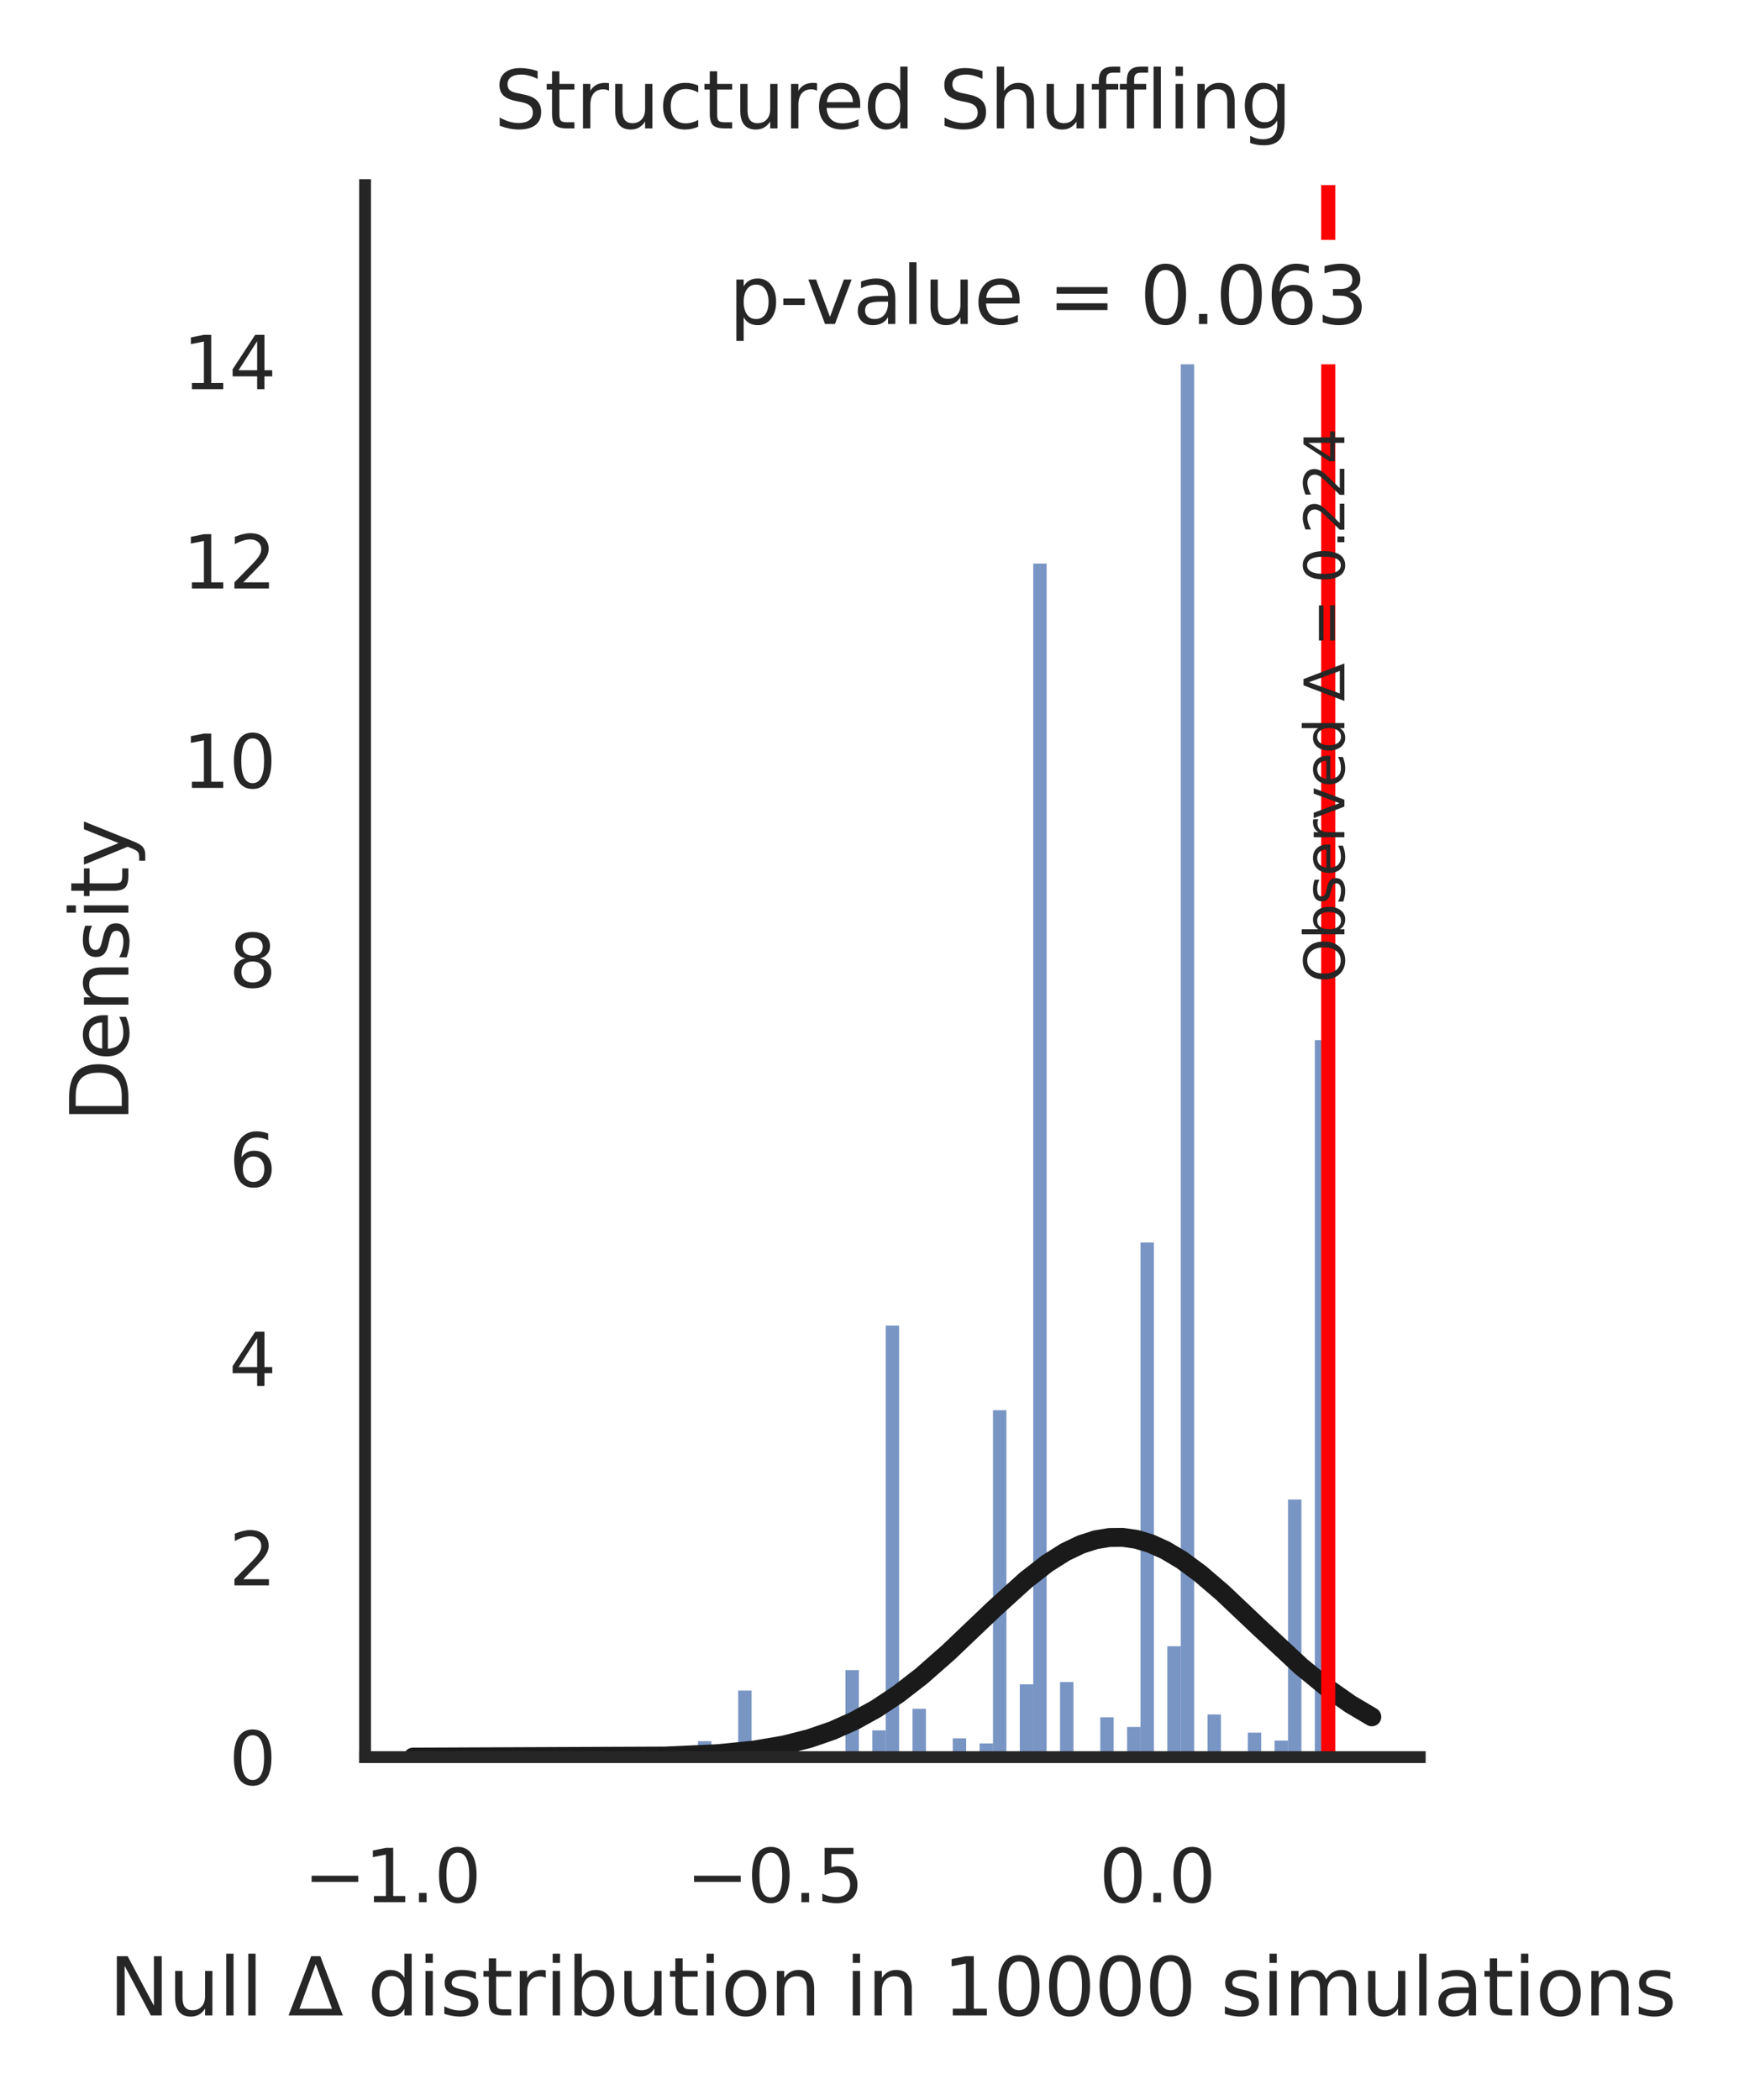 <?xml version="1.0" encoding="utf-8" standalone="no"?>
<!DOCTYPE svg PUBLIC "-//W3C//DTD SVG 1.1//EN"
  "http://www.w3.org/Graphics/SVG/1.1/DTD/svg11.dtd">
<svg xmlns:xlink="http://www.w3.org/1999/xlink" width="184.536pt" height="222.184pt" viewBox="0 0 184.536 222.184" xmlns="http://www.w3.org/2000/svg" version="1.1">
 <defs>
  <style type="text/css">*{stroke-linejoin: round; stroke-linecap: butt}</style>
 </defs>
 <g id="figure_1">
  <g id="patch_1">
   <path d="M 0 222.184 
L 184.536 222.184 
L 184.536 0 
L 0 0 
z
" style="fill: #ffffff"/>
  </g>
  <g id="axes_1">
   <g id="patch_2">
    <path d="M 38.628 185.903 
L 150.228 185.903 
L 150.228 19.583 
L 38.628 19.583 
z
" style="fill: #ffffff"/>
   </g>
   <g id="matplotlib.axis_1">
    <g id="xtick_1">
     <g id="text_1">
      <!-- −1.0 -->
      <g style="fill: #262626" transform="translate(32.136 201.253)scale(0.077 -0.077)">
       <defs>
        <path id="DejaVuSans-2212" d="M 678 2272 
L 4684 2272 
L 4684 1741 
L 678 1741 
L 678 2272 
z
" transform="scale(0.016)"/>
        <path id="DejaVuSans-31" d="M 794 531 
L 1825 531 
L 1825 4091 
L 703 3866 
L 703 4441 
L 1819 4666 
L 2450 4666 
L 2450 531 
L 3481 531 
L 3481 0 
L 794 0 
L 794 531 
z
" transform="scale(0.016)"/>
        <path id="DejaVuSans-2e" d="M 684 794 
L 1344 794 
L 1344 0 
L 684 0 
L 684 794 
z
" transform="scale(0.016)"/>
        <path id="DejaVuSans-30" d="M 2034 4250 
Q 1547 4250 1301 3770 
Q 1056 3291 1056 2328 
Q 1056 1369 1301 889 
Q 1547 409 2034 409 
Q 2525 409 2770 889 
Q 3016 1369 3016 2328 
Q 3016 3291 2770 3770 
Q 2525 4250 2034 4250 
z
M 2034 4750 
Q 2819 4750 3233 4129 
Q 3647 3509 3647 2328 
Q 3647 1150 3233 529 
Q 2819 -91 2034 -91 
Q 1250 -91 836 529 
Q 422 1150 422 2328 
Q 422 3509 836 4129 
Q 1250 4750 2034 4750 
z
" transform="scale(0.016)"/>
       </defs>
       <use xlink:href="#DejaVuSans-2212"/>
       <use xlink:href="#DejaVuSans-31" x="83.789"/>
       <use xlink:href="#DejaVuSans-2e" x="147.412"/>
       <use xlink:href="#DejaVuSans-30" x="179.199"/>
      </g>
     </g>
    </g>
    <g id="xtick_2">
     <g id="text_2">
      <!-- −0.5 -->
      <g style="fill: #262626" transform="translate(72.605 201.253)scale(0.077 -0.077)">
       <defs>
        <path id="DejaVuSans-35" d="M 691 4666 
L 3169 4666 
L 3169 4134 
L 1269 4134 
L 1269 2991 
Q 1406 3038 1543 3061 
Q 1681 3084 1819 3084 
Q 2600 3084 3056 2656 
Q 3513 2228 3513 1497 
Q 3513 744 3044 326 
Q 2575 -91 1722 -91 
Q 1428 -91 1123 -41 
Q 819 9 494 109 
L 494 744 
Q 775 591 1075 516 
Q 1375 441 1709 441 
Q 2250 441 2565 725 
Q 2881 1009 2881 1497 
Q 2881 1984 2565 2268 
Q 2250 2553 1709 2553 
Q 1456 2553 1204 2497 
Q 953 2441 691 2322 
L 691 4666 
z
" transform="scale(0.016)"/>
       </defs>
       <use xlink:href="#DejaVuSans-2212"/>
       <use xlink:href="#DejaVuSans-30" x="83.789"/>
       <use xlink:href="#DejaVuSans-2e" x="147.412"/>
       <use xlink:href="#DejaVuSans-35" x="179.199"/>
      </g>
     </g>
    </g>
    <g id="xtick_3">
     <g id="text_3">
      <!-- 0.0 -->
      <g style="fill: #262626" transform="translate(116.3 201.253)scale(0.077 -0.077)">
       <use xlink:href="#DejaVuSans-30"/>
       <use xlink:href="#DejaVuSans-2e" x="63.623"/>
       <use xlink:href="#DejaVuSans-30" x="95.41"/>
      </g>
     </g>
    </g>
    <g id="text_4">
     <!-- Null $\Delta$ distribution in 10000 simulations -->
     <g style="fill: #262626" transform="translate(11.52 213.238)scale(0.084 -0.084)">
      <defs>
       <path id="DejaVuSans-4e" d="M 628 4666 
L 1478 4666 
L 3547 763 
L 3547 4666 
L 4159 4666 
L 4159 0 
L 3309 0 
L 1241 3903 
L 1241 0 
L 628 0 
L 628 4666 
z
" transform="scale(0.016)"/>
       <path id="DejaVuSans-75" d="M 544 1381 
L 544 3500 
L 1119 3500 
L 1119 1403 
Q 1119 906 1312 657 
Q 1506 409 1894 409 
Q 2359 409 2629 706 
Q 2900 1003 2900 1516 
L 2900 3500 
L 3475 3500 
L 3475 0 
L 2900 0 
L 2900 538 
Q 2691 219 2414 64 
Q 2138 -91 1772 -91 
Q 1169 -91 856 284 
Q 544 659 544 1381 
z
M 1991 3584 
L 1991 3584 
z
" transform="scale(0.016)"/>
       <path id="DejaVuSans-6c" d="M 603 4863 
L 1178 4863 
L 1178 0 
L 603 0 
L 603 4863 
z
" transform="scale(0.016)"/>
       <path id="DejaVuSans-20" transform="scale(0.016)"/>
       <path id="DejaVuSans-394" d="M 2188 4044 
L 906 525 
L 3472 525 
L 2188 4044 
z
M 50 0 
L 1831 4666 
L 2547 4666 
L 4325 0 
L 50 0 
z
" transform="scale(0.016)"/>
       <path id="DejaVuSans-64" d="M 2906 2969 
L 2906 4863 
L 3481 4863 
L 3481 0 
L 2906 0 
L 2906 525 
Q 2725 213 2448 61 
Q 2172 -91 1784 -91 
Q 1150 -91 751 415 
Q 353 922 353 1747 
Q 353 2572 751 3078 
Q 1150 3584 1784 3584 
Q 2172 3584 2448 3432 
Q 2725 3281 2906 2969 
z
M 947 1747 
Q 947 1113 1208 752 
Q 1469 391 1925 391 
Q 2381 391 2643 752 
Q 2906 1113 2906 1747 
Q 2906 2381 2643 2742 
Q 2381 3103 1925 3103 
Q 1469 3103 1208 2742 
Q 947 2381 947 1747 
z
" transform="scale(0.016)"/>
       <path id="DejaVuSans-69" d="M 603 3500 
L 1178 3500 
L 1178 0 
L 603 0 
L 603 3500 
z
M 603 4863 
L 1178 4863 
L 1178 4134 
L 603 4134 
L 603 4863 
z
" transform="scale(0.016)"/>
       <path id="DejaVuSans-73" d="M 2834 3397 
L 2834 2853 
Q 2591 2978 2328 3040 
Q 2066 3103 1784 3103 
Q 1356 3103 1142 2972 
Q 928 2841 928 2578 
Q 928 2378 1081 2264 
Q 1234 2150 1697 2047 
L 1894 2003 
Q 2506 1872 2764 1633 
Q 3022 1394 3022 966 
Q 3022 478 2636 193 
Q 2250 -91 1575 -91 
Q 1294 -91 989 -36 
Q 684 19 347 128 
L 347 722 
Q 666 556 975 473 
Q 1284 391 1588 391 
Q 1994 391 2212 530 
Q 2431 669 2431 922 
Q 2431 1156 2273 1281 
Q 2116 1406 1581 1522 
L 1381 1569 
Q 847 1681 609 1914 
Q 372 2147 372 2553 
Q 372 3047 722 3315 
Q 1072 3584 1716 3584 
Q 2034 3584 2315 3537 
Q 2597 3491 2834 3397 
z
" transform="scale(0.016)"/>
       <path id="DejaVuSans-74" d="M 1172 4494 
L 1172 3500 
L 2356 3500 
L 2356 3053 
L 1172 3053 
L 1172 1153 
Q 1172 725 1289 603 
Q 1406 481 1766 481 
L 2356 481 
L 2356 0 
L 1766 0 
Q 1100 0 847 248 
Q 594 497 594 1153 
L 594 3053 
L 172 3053 
L 172 3500 
L 594 3500 
L 594 4494 
L 1172 4494 
z
" transform="scale(0.016)"/>
       <path id="DejaVuSans-72" d="M 2631 2963 
Q 2534 3019 2420 3045 
Q 2306 3072 2169 3072 
Q 1681 3072 1420 2755 
Q 1159 2438 1159 1844 
L 1159 0 
L 581 0 
L 581 3500 
L 1159 3500 
L 1159 2956 
Q 1341 3275 1631 3429 
Q 1922 3584 2338 3584 
Q 2397 3584 2469 3576 
Q 2541 3569 2628 3553 
L 2631 2963 
z
" transform="scale(0.016)"/>
       <path id="DejaVuSans-62" d="M 3116 1747 
Q 3116 2381 2855 2742 
Q 2594 3103 2138 3103 
Q 1681 3103 1420 2742 
Q 1159 2381 1159 1747 
Q 1159 1113 1420 752 
Q 1681 391 2138 391 
Q 2594 391 2855 752 
Q 3116 1113 3116 1747 
z
M 1159 2969 
Q 1341 3281 1617 3432 
Q 1894 3584 2278 3584 
Q 2916 3584 3314 3078 
Q 3713 2572 3713 1747 
Q 3713 922 3314 415 
Q 2916 -91 2278 -91 
Q 1894 -91 1617 61 
Q 1341 213 1159 525 
L 1159 0 
L 581 0 
L 581 4863 
L 1159 4863 
L 1159 2969 
z
" transform="scale(0.016)"/>
       <path id="DejaVuSans-6f" d="M 1959 3097 
Q 1497 3097 1228 2736 
Q 959 2375 959 1747 
Q 959 1119 1226 758 
Q 1494 397 1959 397 
Q 2419 397 2687 759 
Q 2956 1122 2956 1747 
Q 2956 2369 2687 2733 
Q 2419 3097 1959 3097 
z
M 1959 3584 
Q 2709 3584 3137 3096 
Q 3566 2609 3566 1747 
Q 3566 888 3137 398 
Q 2709 -91 1959 -91 
Q 1206 -91 779 398 
Q 353 888 353 1747 
Q 353 2609 779 3096 
Q 1206 3584 1959 3584 
z
" transform="scale(0.016)"/>
       <path id="DejaVuSans-6e" d="M 3513 2113 
L 3513 0 
L 2938 0 
L 2938 2094 
Q 2938 2591 2744 2837 
Q 2550 3084 2163 3084 
Q 1697 3084 1428 2787 
Q 1159 2491 1159 1978 
L 1159 0 
L 581 0 
L 581 3500 
L 1159 3500 
L 1159 2956 
Q 1366 3272 1645 3428 
Q 1925 3584 2291 3584 
Q 2894 3584 3203 3211 
Q 3513 2838 3513 2113 
z
" transform="scale(0.016)"/>
       <path id="DejaVuSans-6d" d="M 3328 2828 
Q 3544 3216 3844 3400 
Q 4144 3584 4550 3584 
Q 5097 3584 5394 3201 
Q 5691 2819 5691 2113 
L 5691 0 
L 5113 0 
L 5113 2094 
Q 5113 2597 4934 2840 
Q 4756 3084 4391 3084 
Q 3944 3084 3684 2787 
Q 3425 2491 3425 1978 
L 3425 0 
L 2847 0 
L 2847 2094 
Q 2847 2600 2669 2842 
Q 2491 3084 2119 3084 
Q 1678 3084 1418 2786 
Q 1159 2488 1159 1978 
L 1159 0 
L 581 0 
L 581 3500 
L 1159 3500 
L 1159 2956 
Q 1356 3278 1631 3431 
Q 1906 3584 2284 3584 
Q 2666 3584 2933 3390 
Q 3200 3197 3328 2828 
z
" transform="scale(0.016)"/>
       <path id="DejaVuSans-61" d="M 2194 1759 
Q 1497 1759 1228 1600 
Q 959 1441 959 1056 
Q 959 750 1161 570 
Q 1363 391 1709 391 
Q 2188 391 2477 730 
Q 2766 1069 2766 1631 
L 2766 1759 
L 2194 1759 
z
M 3341 1997 
L 3341 0 
L 2766 0 
L 2766 531 
Q 2569 213 2275 61 
Q 1981 -91 1556 -91 
Q 1019 -91 701 211 
Q 384 513 384 1019 
Q 384 1609 779 1909 
Q 1175 2209 1959 2209 
L 2766 2209 
L 2766 2266 
Q 2766 2663 2505 2880 
Q 2244 3097 1772 3097 
Q 1472 3097 1187 3025 
Q 903 2953 641 2809 
L 641 3341 
Q 956 3463 1253 3523 
Q 1550 3584 1831 3584 
Q 2591 3584 2966 3190 
Q 3341 2797 3341 1997 
z
" transform="scale(0.016)"/>
      </defs>
      <use xlink:href="#DejaVuSans-4e" transform="translate(0 0.016)"/>
      <use xlink:href="#DejaVuSans-75" transform="translate(74.805 0.016)"/>
      <use xlink:href="#DejaVuSans-6c" transform="translate(138.184 0.016)"/>
      <use xlink:href="#DejaVuSans-6c" transform="translate(165.967 0.016)"/>
      <use xlink:href="#DejaVuSans-20" transform="translate(193.75 0.016)"/>
      <use xlink:href="#DejaVuSans-394" transform="translate(225.537 0.016)"/>
      <use xlink:href="#DejaVuSans-20" transform="translate(293.945 0.016)"/>
      <use xlink:href="#DejaVuSans-64" transform="translate(325.732 0.016)"/>
      <use xlink:href="#DejaVuSans-69" transform="translate(389.209 0.016)"/>
      <use xlink:href="#DejaVuSans-73" transform="translate(416.992 0.016)"/>
      <use xlink:href="#DejaVuSans-74" transform="translate(469.092 0.016)"/>
      <use xlink:href="#DejaVuSans-72" transform="translate(508.301 0.016)"/>
      <use xlink:href="#DejaVuSans-69" transform="translate(549.414 0.016)"/>
      <use xlink:href="#DejaVuSans-62" transform="translate(577.197 0.016)"/>
      <use xlink:href="#DejaVuSans-75" transform="translate(640.674 0.016)"/>
      <use xlink:href="#DejaVuSans-74" transform="translate(704.053 0.016)"/>
      <use xlink:href="#DejaVuSans-69" transform="translate(743.262 0.016)"/>
      <use xlink:href="#DejaVuSans-6f" transform="translate(771.045 0.016)"/>
      <use xlink:href="#DejaVuSans-6e" transform="translate(832.227 0.016)"/>
      <use xlink:href="#DejaVuSans-20" transform="translate(895.605 0.016)"/>
      <use xlink:href="#DejaVuSans-69" transform="translate(927.393 0.016)"/>
      <use xlink:href="#DejaVuSans-6e" transform="translate(955.176 0.016)"/>
      <use xlink:href="#DejaVuSans-20" transform="translate(1018.555 0.016)"/>
      <use xlink:href="#DejaVuSans-31" transform="translate(1050.342 0.016)"/>
      <use xlink:href="#DejaVuSans-30" transform="translate(1113.965 0.016)"/>
      <use xlink:href="#DejaVuSans-30" transform="translate(1177.588 0.016)"/>
      <use xlink:href="#DejaVuSans-30" transform="translate(1241.211 0.016)"/>
      <use xlink:href="#DejaVuSans-30" transform="translate(1304.834 0.016)"/>
      <use xlink:href="#DejaVuSans-20" transform="translate(1368.457 0.016)"/>
      <use xlink:href="#DejaVuSans-73" transform="translate(1400.244 0.016)"/>
      <use xlink:href="#DejaVuSans-69" transform="translate(1452.344 0.016)"/>
      <use xlink:href="#DejaVuSans-6d" transform="translate(1480.127 0.016)"/>
      <use xlink:href="#DejaVuSans-75" transform="translate(1577.539 0.016)"/>
      <use xlink:href="#DejaVuSans-6c" transform="translate(1640.918 0.016)"/>
      <use xlink:href="#DejaVuSans-61" transform="translate(1668.701 0.016)"/>
      <use xlink:href="#DejaVuSans-74" transform="translate(1729.98 0.016)"/>
      <use xlink:href="#DejaVuSans-69" transform="translate(1769.189 0.016)"/>
      <use xlink:href="#DejaVuSans-6f" transform="translate(1796.973 0.016)"/>
      <use xlink:href="#DejaVuSans-6e" transform="translate(1858.154 0.016)"/>
      <use xlink:href="#DejaVuSans-73" transform="translate(1921.533 0.016)"/>
     </g>
    </g>
   </g>
   <g id="matplotlib.axis_2">
    <g id="ytick_1">
     <g id="text_5">
      <!-- 0 -->
      <g style="fill: #262626" transform="translate(24.229 188.828)scale(0.077 -0.077)">
       <use xlink:href="#DejaVuSans-30"/>
      </g>
     </g>
    </g>
    <g id="ytick_2">
     <g id="text_6">
      <!-- 2 -->
      <g style="fill: #262626" transform="translate(24.229 167.735)scale(0.077 -0.077)">
       <defs>
        <path id="DejaVuSans-32" d="M 1228 531 
L 3431 531 
L 3431 0 
L 469 0 
L 469 531 
Q 828 903 1448 1529 
Q 2069 2156 2228 2338 
Q 2531 2678 2651 2914 
Q 2772 3150 2772 3378 
Q 2772 3750 2511 3984 
Q 2250 4219 1831 4219 
Q 1534 4219 1204 4116 
Q 875 4013 500 3803 
L 500 4441 
Q 881 4594 1212 4672 
Q 1544 4750 1819 4750 
Q 2544 4750 2975 4387 
Q 3406 4025 3406 3419 
Q 3406 3131 3298 2873 
Q 3191 2616 2906 2266 
Q 2828 2175 2409 1742 
Q 1991 1309 1228 531 
z
" transform="scale(0.016)"/>
       </defs>
       <use xlink:href="#DejaVuSans-32"/>
      </g>
     </g>
    </g>
    <g id="ytick_3">
     <g id="text_7">
      <!-- 4 -->
      <g style="fill: #262626" transform="translate(24.229 146.641)scale(0.077 -0.077)">
       <defs>
        <path id="DejaVuSans-34" d="M 2419 4116 
L 825 1625 
L 2419 1625 
L 2419 4116 
z
M 2253 4666 
L 3047 4666 
L 3047 1625 
L 3713 1625 
L 3713 1100 
L 3047 1100 
L 3047 0 
L 2419 0 
L 2419 1100 
L 313 1100 
L 313 1709 
L 2253 4666 
z
" transform="scale(0.016)"/>
       </defs>
       <use xlink:href="#DejaVuSans-34"/>
      </g>
     </g>
    </g>
    <g id="ytick_4">
     <g id="text_8">
      <!-- 6 -->
      <g style="fill: #262626" transform="translate(24.229 125.548)scale(0.077 -0.077)">
       <defs>
        <path id="DejaVuSans-36" d="M 2113 2584 
Q 1688 2584 1439 2293 
Q 1191 2003 1191 1497 
Q 1191 994 1439 701 
Q 1688 409 2113 409 
Q 2538 409 2786 701 
Q 3034 994 3034 1497 
Q 3034 2003 2786 2293 
Q 2538 2584 2113 2584 
z
M 3366 4563 
L 3366 3988 
Q 3128 4100 2886 4159 
Q 2644 4219 2406 4219 
Q 1781 4219 1451 3797 
Q 1122 3375 1075 2522 
Q 1259 2794 1537 2939 
Q 1816 3084 2150 3084 
Q 2853 3084 3261 2657 
Q 3669 2231 3669 1497 
Q 3669 778 3244 343 
Q 2819 -91 2113 -91 
Q 1303 -91 875 529 
Q 447 1150 447 2328 
Q 447 3434 972 4092 
Q 1497 4750 2381 4750 
Q 2619 4750 2861 4703 
Q 3103 4656 3366 4563 
z
" transform="scale(0.016)"/>
       </defs>
       <use xlink:href="#DejaVuSans-36"/>
      </g>
     </g>
    </g>
    <g id="ytick_5">
     <g id="text_9">
      <!-- 8 -->
      <g style="fill: #262626" transform="translate(24.229 104.454)scale(0.077 -0.077)">
       <defs>
        <path id="DejaVuSans-38" d="M 2034 2216 
Q 1584 2216 1326 1975 
Q 1069 1734 1069 1313 
Q 1069 891 1326 650 
Q 1584 409 2034 409 
Q 2484 409 2743 651 
Q 3003 894 3003 1313 
Q 3003 1734 2745 1975 
Q 2488 2216 2034 2216 
z
M 1403 2484 
Q 997 2584 770 2862 
Q 544 3141 544 3541 
Q 544 4100 942 4425 
Q 1341 4750 2034 4750 
Q 2731 4750 3128 4425 
Q 3525 4100 3525 3541 
Q 3525 3141 3298 2862 
Q 3072 2584 2669 2484 
Q 3125 2378 3379 2068 
Q 3634 1759 3634 1313 
Q 3634 634 3220 271 
Q 2806 -91 2034 -91 
Q 1263 -91 848 271 
Q 434 634 434 1313 
Q 434 1759 690 2068 
Q 947 2378 1403 2484 
z
M 1172 3481 
Q 1172 3119 1398 2916 
Q 1625 2713 2034 2713 
Q 2441 2713 2670 2916 
Q 2900 3119 2900 3481 
Q 2900 3844 2670 4047 
Q 2441 4250 2034 4250 
Q 1625 4250 1398 4047 
Q 1172 3844 1172 3481 
z
" transform="scale(0.016)"/>
       </defs>
       <use xlink:href="#DejaVuSans-38"/>
      </g>
     </g>
    </g>
    <g id="ytick_6">
     <g id="text_10">
      <!-- 10 -->
      <g style="fill: #262626" transform="translate(19.33 83.361)scale(0.077 -0.077)">
       <use xlink:href="#DejaVuSans-31"/>
       <use xlink:href="#DejaVuSans-30" x="63.623"/>
      </g>
     </g>
    </g>
    <g id="ytick_7">
     <g id="text_11">
      <!-- 12 -->
      <g style="fill: #262626" transform="translate(19.33 62.267)scale(0.077 -0.077)">
       <use xlink:href="#DejaVuSans-31"/>
       <use xlink:href="#DejaVuSans-32" x="63.623"/>
      </g>
     </g>
    </g>
    <g id="ytick_8">
     <g id="text_12">
      <!-- 14 -->
      <g style="fill: #262626" transform="translate(19.33 41.174)scale(0.077 -0.077)">
       <use xlink:href="#DejaVuSans-31"/>
       <use xlink:href="#DejaVuSans-34" x="63.623"/>
      </g>
     </g>
    </g>
    <g id="text_13">
     <!-- Density -->
     <g style="fill: #262626" transform="translate(13.583 118.71)rotate(-90)scale(0.084 -0.084)">
      <defs>
       <path id="DejaVuSans-44" d="M 1259 4147 
L 1259 519 
L 2022 519 
Q 2988 519 3436 956 
Q 3884 1394 3884 2338 
Q 3884 3275 3436 3711 
Q 2988 4147 2022 4147 
L 1259 4147 
z
M 628 4666 
L 1925 4666 
Q 3281 4666 3915 4102 
Q 4550 3538 4550 2338 
Q 4550 1131 3912 565 
Q 3275 0 1925 0 
L 628 0 
L 628 4666 
z
" transform="scale(0.016)"/>
       <path id="DejaVuSans-65" d="M 3597 1894 
L 3597 1613 
L 953 1613 
Q 991 1019 1311 708 
Q 1631 397 2203 397 
Q 2534 397 2845 478 
Q 3156 559 3463 722 
L 3463 178 
Q 3153 47 2828 -22 
Q 2503 -91 2169 -91 
Q 1331 -91 842 396 
Q 353 884 353 1716 
Q 353 2575 817 3079 
Q 1281 3584 2069 3584 
Q 2775 3584 3186 3129 
Q 3597 2675 3597 1894 
z
M 3022 2063 
Q 3016 2534 2758 2815 
Q 2500 3097 2075 3097 
Q 1594 3097 1305 2825 
Q 1016 2553 972 2059 
L 3022 2063 
z
" transform="scale(0.016)"/>
       <path id="DejaVuSans-79" d="M 2059 -325 
Q 1816 -950 1584 -1140 
Q 1353 -1331 966 -1331 
L 506 -1331 
L 506 -850 
L 844 -850 
Q 1081 -850 1212 -737 
Q 1344 -625 1503 -206 
L 1606 56 
L 191 3500 
L 800 3500 
L 1894 763 
L 2988 3500 
L 3597 3500 
L 2059 -325 
z
" transform="scale(0.016)"/>
      </defs>
      <use xlink:href="#DejaVuSans-44"/>
      <use xlink:href="#DejaVuSans-65" x="77.002"/>
      <use xlink:href="#DejaVuSans-6e" x="138.525"/>
      <use xlink:href="#DejaVuSans-73" x="201.904"/>
      <use xlink:href="#DejaVuSans-69" x="254.004"/>
      <use xlink:href="#DejaVuSans-74" x="281.787"/>
      <use xlink:href="#DejaVuSans-79" x="320.996"/>
     </g>
    </g>
   </g>
   <g id="patch_3">
    <path d="M 48.312 185.903 
L 49.731 185.903 
L 49.731 185.843 
L 48.312 185.843 
z
" clip-path="url(#p2a078cf7d3)" style="fill: #4c72b0; fill-opacity: 0.75"/>
   </g>
   <g id="patch_4">
    <path d="M 49.731 185.903 
L 51.15 185.903 
L 51.15 185.903 
L 49.731 185.903 
z
" clip-path="url(#p2a078cf7d3)" style="fill: #4c72b0; fill-opacity: 0.75"/>
   </g>
   <g id="patch_5">
    <path d="M 51.15 185.903 
L 52.569 185.903 
L 52.569 185.843 
L 51.15 185.843 
z
" clip-path="url(#p2a078cf7d3)" style="fill: #4c72b0; fill-opacity: 0.75"/>
   </g>
   <g id="patch_6">
    <path d="M 52.569 185.903 
L 53.988 185.903 
L 53.988 185.903 
L 52.569 185.903 
z
" clip-path="url(#p2a078cf7d3)" style="fill: #4c72b0; fill-opacity: 0.75"/>
   </g>
   <g id="patch_7">
    <path d="M 53.988 185.903 
L 55.407 185.903 
L 55.407 185.903 
L 53.988 185.903 
z
" clip-path="url(#p2a078cf7d3)" style="fill: #4c72b0; fill-opacity: 0.75"/>
   </g>
   <g id="patch_8">
    <path d="M 55.407 185.903 
L 56.826 185.903 
L 56.826 185.903 
L 55.407 185.903 
z
" clip-path="url(#p2a078cf7d3)" style="fill: #4c72b0; fill-opacity: 0.75"/>
   </g>
   <g id="patch_9">
    <path d="M 56.826 185.903 
L 58.245 185.903 
L 58.245 185.903 
L 56.826 185.903 
z
" clip-path="url(#p2a078cf7d3)" style="fill: #4c72b0; fill-opacity: 0.75"/>
   </g>
   <g id="patch_10">
    <path d="M 58.245 185.903 
L 59.664 185.903 
L 59.664 185.903 
L 58.245 185.903 
z
" clip-path="url(#p2a078cf7d3)" style="fill: #4c72b0; fill-opacity: 0.75"/>
   </g>
   <g id="patch_11">
    <path d="M 59.664 185.903 
L 61.083 185.903 
L 61.083 185.903 
L 59.664 185.903 
z
" clip-path="url(#p2a078cf7d3)" style="fill: #4c72b0; fill-opacity: 0.75"/>
   </g>
   <g id="patch_12">
    <path d="M 61.083 185.903 
L 62.502 185.903 
L 62.502 185.903 
L 61.083 185.903 
z
" clip-path="url(#p2a078cf7d3)" style="fill: #4c72b0; fill-opacity: 0.75"/>
   </g>
   <g id="patch_13">
    <path d="M 62.502 185.903 
L 63.921 185.903 
L 63.921 185.542 
L 62.502 185.542 
z
" clip-path="url(#p2a078cf7d3)" style="fill: #4c72b0; fill-opacity: 0.75"/>
   </g>
   <g id="patch_14">
    <path d="M 63.921 185.903 
L 65.34 185.903 
L 65.34 185.903 
L 63.921 185.903 
z
" clip-path="url(#p2a078cf7d3)" style="fill: #4c72b0; fill-opacity: 0.75"/>
   </g>
   <g id="patch_15">
    <path d="M 65.34 185.903 
L 66.758 185.903 
L 66.758 185.903 
L 65.34 185.903 
z
" clip-path="url(#p2a078cf7d3)" style="fill: #4c72b0; fill-opacity: 0.75"/>
   </g>
   <g id="patch_16">
    <path d="M 66.758 185.903 
L 68.177 185.903 
L 68.177 185.722 
L 66.758 185.722 
z
" clip-path="url(#p2a078cf7d3)" style="fill: #4c72b0; fill-opacity: 0.75"/>
   </g>
   <g id="patch_17">
    <path d="M 68.177 185.903 
L 69.596 185.903 
L 69.596 185.903 
L 68.177 185.903 
z
" clip-path="url(#p2a078cf7d3)" style="fill: #4c72b0; fill-opacity: 0.75"/>
   </g>
   <g id="patch_18">
    <path d="M 69.596 185.903 
L 71.015 185.903 
L 71.015 185.903 
L 69.596 185.903 
z
" clip-path="url(#p2a078cf7d3)" style="fill: #4c72b0; fill-opacity: 0.75"/>
   </g>
   <g id="patch_19">
    <path d="M 71.015 185.903 
L 72.434 185.903 
L 72.434 185.903 
L 71.015 185.903 
z
" clip-path="url(#p2a078cf7d3)" style="fill: #4c72b0; fill-opacity: 0.75"/>
   </g>
   <g id="patch_20">
    <path d="M 72.434 185.903 
L 73.853 185.903 
L 73.853 185.903 
L 72.434 185.903 
z
" clip-path="url(#p2a078cf7d3)" style="fill: #4c72b0; fill-opacity: 0.75"/>
   </g>
   <g id="patch_21">
    <path d="M 73.853 185.903 
L 75.272 185.903 
L 75.272 184.218 
L 73.853 184.218 
z
" clip-path="url(#p2a078cf7d3)" style="fill: #4c72b0; fill-opacity: 0.75"/>
   </g>
   <g id="patch_22">
    <path d="M 75.272 185.903 
L 76.691 185.903 
L 76.691 185.903 
L 75.272 185.903 
z
" clip-path="url(#p2a078cf7d3)" style="fill: #4c72b0; fill-opacity: 0.75"/>
   </g>
   <g id="patch_23">
    <path d="M 76.691 185.903 
L 78.11 185.903 
L 78.11 185.782 
L 76.691 185.782 
z
" clip-path="url(#p2a078cf7d3)" style="fill: #4c72b0; fill-opacity: 0.75"/>
   </g>
   <g id="patch_24">
    <path d="M 78.11 185.903 
L 79.529 185.903 
L 79.529 178.864 
L 78.11 178.864 
z
" clip-path="url(#p2a078cf7d3)" style="fill: #4c72b0; fill-opacity: 0.75"/>
   </g>
   <g id="patch_25">
    <path d="M 79.529 185.903 
L 80.948 185.903 
L 80.948 185.903 
L 79.529 185.903 
z
" clip-path="url(#p2a078cf7d3)" style="fill: #4c72b0; fill-opacity: 0.75"/>
   </g>
   <g id="patch_26">
    <path d="M 80.948 185.903 
L 82.367 185.903 
L 82.367 184.278 
L 80.948 184.278 
z
" clip-path="url(#p2a078cf7d3)" style="fill: #4c72b0; fill-opacity: 0.75"/>
   </g>
   <g id="patch_27">
    <path d="M 82.367 185.903 
L 83.786 185.903 
L 83.786 185.903 
L 82.367 185.903 
z
" clip-path="url(#p2a078cf7d3)" style="fill: #4c72b0; fill-opacity: 0.75"/>
   </g>
   <g id="patch_28">
    <path d="M 83.786 185.903 
L 85.205 185.903 
L 85.205 185.903 
L 83.786 185.903 
z
" clip-path="url(#p2a078cf7d3)" style="fill: #4c72b0; fill-opacity: 0.75"/>
   </g>
   <g id="patch_29">
    <path d="M 85.205 185.903 
L 86.624 185.903 
L 86.624 185.843 
L 85.205 185.843 
z
" clip-path="url(#p2a078cf7d3)" style="fill: #4c72b0; fill-opacity: 0.75"/>
   </g>
   <g id="patch_30">
    <path d="M 86.624 185.903 
L 88.043 185.903 
L 88.043 185.722 
L 86.624 185.722 
z
" clip-path="url(#p2a078cf7d3)" style="fill: #4c72b0; fill-opacity: 0.75"/>
   </g>
   <g id="patch_31">
    <path d="M 88.043 185.903 
L 89.462 185.903 
L 89.462 185.782 
L 88.043 185.782 
z
" clip-path="url(#p2a078cf7d3)" style="fill: #4c72b0; fill-opacity: 0.75"/>
   </g>
   <g id="patch_32">
    <path d="M 89.462 185.903 
L 90.881 185.903 
L 90.881 176.698 
L 89.462 176.698 
z
" clip-path="url(#p2a078cf7d3)" style="fill: #4c72b0; fill-opacity: 0.75"/>
   </g>
   <g id="patch_33">
    <path d="M 90.881 185.903 
L 92.299 185.903 
L 92.299 185.903 
L 90.881 185.903 
z
" clip-path="url(#p2a078cf7d3)" style="fill: #4c72b0; fill-opacity: 0.75"/>
   </g>
   <g id="patch_34">
    <path d="M 92.299 185.903 
L 93.718 185.903 
L 93.718 183.075 
L 92.299 183.075 
z
" clip-path="url(#p2a078cf7d3)" style="fill: #4c72b0; fill-opacity: 0.75"/>
   </g>
   <g id="patch_35">
    <path d="M 93.718 185.903 
L 95.137 185.903 
L 95.137 140.242 
L 93.718 140.242 
z
" clip-path="url(#p2a078cf7d3)" style="fill: #4c72b0; fill-opacity: 0.75"/>
   </g>
   <g id="patch_36">
    <path d="M 95.137 185.903 
L 96.556 185.903 
L 96.556 185.602 
L 95.137 185.602 
z
" clip-path="url(#p2a078cf7d3)" style="fill: #4c72b0; fill-opacity: 0.75"/>
   </g>
   <g id="patch_37">
    <path d="M 96.556 185.903 
L 97.975 185.903 
L 97.975 180.789 
L 96.556 180.789 
z
" clip-path="url(#p2a078cf7d3)" style="fill: #4c72b0; fill-opacity: 0.75"/>
   </g>
   <g id="patch_38">
    <path d="M 97.975 185.903 
L 99.394 185.903 
L 99.394 185.843 
L 97.975 185.843 
z
" clip-path="url(#p2a078cf7d3)" style="fill: #4c72b0; fill-opacity: 0.75"/>
   </g>
   <g id="patch_39">
    <path d="M 99.394 185.903 
L 100.813 185.903 
L 100.813 185.903 
L 99.394 185.903 
z
" clip-path="url(#p2a078cf7d3)" style="fill: #4c72b0; fill-opacity: 0.75"/>
   </g>
   <g id="patch_40">
    <path d="M 100.813 185.903 
L 102.232 185.903 
L 102.232 183.917 
L 100.813 183.917 
z
" clip-path="url(#p2a078cf7d3)" style="fill: #4c72b0; fill-opacity: 0.75"/>
   </g>
   <g id="patch_41">
    <path d="M 102.232 185.903 
L 103.651 185.903 
L 103.651 185.903 
L 102.232 185.903 
z
" clip-path="url(#p2a078cf7d3)" style="fill: #4c72b0; fill-opacity: 0.75"/>
   </g>
   <g id="patch_42">
    <path d="M 103.651 185.903 
L 105.07 185.903 
L 105.07 184.459 
L 103.651 184.459 
z
" clip-path="url(#p2a078cf7d3)" style="fill: #4c72b0; fill-opacity: 0.75"/>
   </g>
   <g id="patch_43">
    <path d="M 105.07 185.903 
L 106.489 185.903 
L 106.489 149.205 
L 105.07 149.205 
z
" clip-path="url(#p2a078cf7d3)" style="fill: #4c72b0; fill-opacity: 0.75"/>
   </g>
   <g id="patch_44">
    <path d="M 106.489 185.903 
L 107.908 185.903 
L 107.908 185.843 
L 106.489 185.843 
z
" clip-path="url(#p2a078cf7d3)" style="fill: #4c72b0; fill-opacity: 0.75"/>
   </g>
   <g id="patch_45">
    <path d="M 107.908 185.903 
L 109.327 185.903 
L 109.327 178.202 
L 107.908 178.202 
z
" clip-path="url(#p2a078cf7d3)" style="fill: #4c72b0; fill-opacity: 0.75"/>
   </g>
   <g id="patch_46">
    <path d="M 109.327 185.903 
L 110.746 185.903 
L 110.746 59.628 
L 109.327 59.628 
z
" clip-path="url(#p2a078cf7d3)" style="fill: #4c72b0; fill-opacity: 0.75"/>
   </g>
   <g id="patch_47">
    <path d="M 110.746 185.903 
L 112.165 185.903 
L 112.165 185.482 
L 110.746 185.482 
z
" clip-path="url(#p2a078cf7d3)" style="fill: #4c72b0; fill-opacity: 0.75"/>
   </g>
   <g id="patch_48">
    <path d="M 112.165 185.903 
L 113.584 185.903 
L 113.584 177.962 
L 112.165 177.962 
z
" clip-path="url(#p2a078cf7d3)" style="fill: #4c72b0; fill-opacity: 0.75"/>
   </g>
   <g id="patch_49">
    <path d="M 113.584 185.903 
L 115.003 185.903 
L 115.003 185.843 
L 113.584 185.843 
z
" clip-path="url(#p2a078cf7d3)" style="fill: #4c72b0; fill-opacity: 0.75"/>
   </g>
   <g id="patch_50">
    <path d="M 115.003 185.903 
L 116.422 185.903 
L 116.422 185.782 
L 115.003 185.782 
z
" clip-path="url(#p2a078cf7d3)" style="fill: #4c72b0; fill-opacity: 0.75"/>
   </g>
   <g id="patch_51">
    <path d="M 116.422 185.903 
L 117.84 185.903 
L 117.84 181.692 
L 116.422 181.692 
z
" clip-path="url(#p2a078cf7d3)" style="fill: #4c72b0; fill-opacity: 0.75"/>
   </g>
   <g id="patch_52">
    <path d="M 117.84 185.903 
L 119.259 185.903 
L 119.259 185.903 
L 117.84 185.903 
z
" clip-path="url(#p2a078cf7d3)" style="fill: #4c72b0; fill-opacity: 0.75"/>
   </g>
   <g id="patch_53">
    <path d="M 119.259 185.903 
L 120.678 185.903 
L 120.678 182.714 
L 119.259 182.714 
z
" clip-path="url(#p2a078cf7d3)" style="fill: #4c72b0; fill-opacity: 0.75"/>
   </g>
   <g id="patch_54">
    <path d="M 120.678 185.903 
L 122.097 185.903 
L 122.097 131.458 
L 120.678 131.458 
z
" clip-path="url(#p2a078cf7d3)" style="fill: #4c72b0; fill-opacity: 0.75"/>
   </g>
   <g id="patch_55">
    <path d="M 122.097 185.903 
L 123.516 185.903 
L 123.516 185.782 
L 122.097 185.782 
z
" clip-path="url(#p2a078cf7d3)" style="fill: #4c72b0; fill-opacity: 0.75"/>
   </g>
   <g id="patch_56">
    <path d="M 123.516 185.903 
L 124.935 185.903 
L 124.935 174.172 
L 123.516 174.172 
z
" clip-path="url(#p2a078cf7d3)" style="fill: #4c72b0; fill-opacity: 0.75"/>
   </g>
   <g id="patch_57">
    <path d="M 124.935 185.903 
L 126.354 185.903 
L 126.354 27.503 
L 124.935 27.503 
z
" clip-path="url(#p2a078cf7d3)" style="fill: #4c72b0; fill-opacity: 0.75"/>
   </g>
   <g id="patch_58">
    <path d="M 126.354 185.903 
L 127.773 185.903 
L 127.773 185.722 
L 126.354 185.722 
z
" clip-path="url(#p2a078cf7d3)" style="fill: #4c72b0; fill-opacity: 0.75"/>
   </g>
   <g id="patch_59">
    <path d="M 127.773 185.903 
L 129.192 185.903 
L 129.192 181.391 
L 127.773 181.391 
z
" clip-path="url(#p2a078cf7d3)" style="fill: #4c72b0; fill-opacity: 0.75"/>
   </g>
   <g id="patch_60">
    <path d="M 129.192 185.903 
L 130.611 185.903 
L 130.611 185.903 
L 129.192 185.903 
z
" clip-path="url(#p2a078cf7d3)" style="fill: #4c72b0; fill-opacity: 0.75"/>
   </g>
   <g id="patch_61">
    <path d="M 130.611 185.903 
L 132.03 185.903 
L 132.03 185.903 
L 130.611 185.903 
z
" clip-path="url(#p2a078cf7d3)" style="fill: #4c72b0; fill-opacity: 0.75"/>
   </g>
   <g id="patch_62">
    <path d="M 132.03 185.903 
L 133.449 185.903 
L 133.449 183.316 
L 132.03 183.316 
z
" clip-path="url(#p2a078cf7d3)" style="fill: #4c72b0; fill-opacity: 0.75"/>
   </g>
   <g id="patch_63">
    <path d="M 133.449 185.903 
L 134.868 185.903 
L 134.868 185.903 
L 133.449 185.903 
z
" clip-path="url(#p2a078cf7d3)" style="fill: #4c72b0; fill-opacity: 0.75"/>
   </g>
   <g id="patch_64">
    <path d="M 134.868 185.903 
L 136.287 185.903 
L 136.287 184.158 
L 134.868 184.158 
z
" clip-path="url(#p2a078cf7d3)" style="fill: #4c72b0; fill-opacity: 0.75"/>
   </g>
   <g id="patch_65">
    <path d="M 136.287 185.903 
L 137.706 185.903 
L 137.706 158.65 
L 136.287 158.65 
z
" clip-path="url(#p2a078cf7d3)" style="fill: #4c72b0; fill-opacity: 0.75"/>
   </g>
   <g id="patch_66">
    <path d="M 137.706 185.903 
L 139.125 185.903 
L 139.125 185.903 
L 137.706 185.903 
z
" clip-path="url(#p2a078cf7d3)" style="fill: #4c72b0; fill-opacity: 0.75"/>
   </g>
   <g id="patch_67">
    <path d="M 139.125 185.903 
L 140.544 185.903 
L 140.544 110.042 
L 139.125 110.042 
z
" clip-path="url(#p2a078cf7d3)" style="fill: #4c72b0; fill-opacity: 0.75"/>
   </g>
   <g id="line2d_1">
    <path d="M 43.701 185.903 
L 70.355 185.791 
L 75.956 185.541 
L 79.822 185.153 
L 82.937 184.623 
L 85.636 183.941 
L 88.091 183.093 
L 90.425 182.052 
L 92.708 180.789 
L 95.032 179.245 
L 97.497 177.335 
L 100.348 174.83 
L 105.188 170.216 
L 108.567 167.153 
L 110.819 165.401 
L 112.697 164.214 
L 114.371 163.411 
L 115.913 162.912 
L 117.384 162.668 
L 118.815 162.655 
L 120.256 162.865 
L 121.737 163.309 
L 123.31 164.017 
L 125.025 165.041 
L 126.973 166.472 
L 129.357 168.515 
L 133.121 172.08 
L 137.687 176.327 
L 140.447 178.586 
L 142.903 180.313 
L 145.155 181.643 
L 145.155 181.643 
" clip-path="url(#p2a078cf7d3)" style="fill: none; stroke: #1a1a1a; stroke-width: 2; stroke-linecap: round"/>
   </g>
   <g id="line2d_2">
    <path d="M 140.544 185.903 
L 140.544 19.583 
" clip-path="url(#p2a078cf7d3)" style="fill: none; stroke: #ff0000; stroke-width: 1.5; stroke-linecap: round"/>
   </g>
   <g id="patch_68">
    <path d="M 38.628 185.903 
L 38.628 19.583 
" style="fill: none; stroke: #262626; stroke-width: 1.25; stroke-linejoin: miter; stroke-linecap: square"/>
   </g>
   <g id="patch_69">
    <path d="M 38.628 185.903 
L 150.228 185.903 
" style="fill: none; stroke: #262626; stroke-width: 1.25; stroke-linejoin: miter; stroke-linecap: square"/>
   </g>
   <g id="text_14">
    <!-- Observed $\Delta$ = 0.224 -->
    <g style="fill: #262626" transform="translate(142.255 103.955)rotate(-90)scale(0.058 -0.058)">
     <defs>
      <path id="DejaVuSans-4f" d="M 2522 4238 
Q 1834 4238 1429 3725 
Q 1025 3213 1025 2328 
Q 1025 1447 1429 934 
Q 1834 422 2522 422 
Q 3209 422 3611 934 
Q 4013 1447 4013 2328 
Q 4013 3213 3611 3725 
Q 3209 4238 2522 4238 
z
M 2522 4750 
Q 3503 4750 4090 4092 
Q 4678 3434 4678 2328 
Q 4678 1225 4090 567 
Q 3503 -91 2522 -91 
Q 1538 -91 948 565 
Q 359 1222 359 2328 
Q 359 3434 948 4092 
Q 1538 4750 2522 4750 
z
" transform="scale(0.016)"/>
      <path id="DejaVuSans-76" d="M 191 3500 
L 800 3500 
L 1894 563 
L 2988 3500 
L 3597 3500 
L 2284 0 
L 1503 0 
L 191 3500 
z
" transform="scale(0.016)"/>
      <path id="DejaVuSans-3d" d="M 678 2906 
L 4684 2906 
L 4684 2381 
L 678 2381 
L 678 2906 
z
M 678 1631 
L 4684 1631 
L 4684 1100 
L 678 1100 
L 678 1631 
z
" transform="scale(0.016)"/>
     </defs>
     <use xlink:href="#DejaVuSans-4f" transform="translate(0 0.016)"/>
     <use xlink:href="#DejaVuSans-62" transform="translate(78.711 0.016)"/>
     <use xlink:href="#DejaVuSans-73" transform="translate(142.188 0.016)"/>
     <use xlink:href="#DejaVuSans-65" transform="translate(194.287 0.016)"/>
     <use xlink:href="#DejaVuSans-72" transform="translate(255.811 0.016)"/>
     <use xlink:href="#DejaVuSans-76" transform="translate(296.924 0.016)"/>
     <use xlink:href="#DejaVuSans-65" transform="translate(356.104 0.016)"/>
     <use xlink:href="#DejaVuSans-64" transform="translate(417.627 0.016)"/>
     <use xlink:href="#DejaVuSans-20" transform="translate(481.104 0.016)"/>
     <use xlink:href="#DejaVuSans-394" transform="translate(512.891 0.016)"/>
     <use xlink:href="#DejaVuSans-20" transform="translate(581.299 0.016)"/>
     <use xlink:href="#DejaVuSans-3d" transform="translate(613.086 0.016)"/>
     <use xlink:href="#DejaVuSans-20" transform="translate(696.875 0.016)"/>
     <use xlink:href="#DejaVuSans-30" transform="translate(728.662 0.016)"/>
     <use xlink:href="#DejaVuSans-2e" transform="translate(792.285 0.016)"/>
     <use xlink:href="#DejaVuSans-32" transform="translate(818.572 0.016)"/>
     <use xlink:href="#DejaVuSans-32" transform="translate(882.195 0.016)"/>
     <use xlink:href="#DejaVuSans-34" transform="translate(945.818 0.016)"/>
    </g>
   </g>
   <g id="text_15">
    <g id="patch_70">
     <path d="M 77.134 38.548 
L 144.648 38.548 
Q 147.168 38.548 147.168 36.028 
L 147.168 27.899 
Q 147.168 25.379 144.648 25.379 
L 77.134 25.379 
Q 74.614 25.379 74.614 27.899 
L 74.614 36.028 
Q 74.614 38.548 77.134 38.548 
z
" style="fill: #ffffff"/>
    </g>
    <!-- p-value = 0.063 -->
    <g style="fill: #262626" transform="translate(77.134 34.281)scale(0.084 -0.084)">
     <defs>
      <path id="DejaVuSans-70" d="M 1159 525 
L 1159 -1331 
L 581 -1331 
L 581 3500 
L 1159 3500 
L 1159 2969 
Q 1341 3281 1617 3432 
Q 1894 3584 2278 3584 
Q 2916 3584 3314 3078 
Q 3713 2572 3713 1747 
Q 3713 922 3314 415 
Q 2916 -91 2278 -91 
Q 1894 -91 1617 61 
Q 1341 213 1159 525 
z
M 3116 1747 
Q 3116 2381 2855 2742 
Q 2594 3103 2138 3103 
Q 1681 3103 1420 2742 
Q 1159 2381 1159 1747 
Q 1159 1113 1420 752 
Q 1681 391 2138 391 
Q 2594 391 2855 752 
Q 3116 1113 3116 1747 
z
" transform="scale(0.016)"/>
      <path id="DejaVuSans-2d" d="M 313 2009 
L 1997 2009 
L 1997 1497 
L 313 1497 
L 313 2009 
z
" transform="scale(0.016)"/>
      <path id="DejaVuSans-33" d="M 2597 2516 
Q 3050 2419 3304 2112 
Q 3559 1806 3559 1356 
Q 3559 666 3084 287 
Q 2609 -91 1734 -91 
Q 1441 -91 1130 -33 
Q 819 25 488 141 
L 488 750 
Q 750 597 1062 519 
Q 1375 441 1716 441 
Q 2309 441 2620 675 
Q 2931 909 2931 1356 
Q 2931 1769 2642 2001 
Q 2353 2234 1838 2234 
L 1294 2234 
L 1294 2753 
L 1863 2753 
Q 2328 2753 2575 2939 
Q 2822 3125 2822 3475 
Q 2822 3834 2567 4026 
Q 2313 4219 1838 4219 
Q 1578 4219 1281 4162 
Q 984 4106 628 3988 
L 628 4550 
Q 988 4650 1302 4700 
Q 1616 4750 1894 4750 
Q 2613 4750 3031 4423 
Q 3450 4097 3450 3541 
Q 3450 3153 3228 2886 
Q 3006 2619 2597 2516 
z
" transform="scale(0.016)"/>
     </defs>
     <use xlink:href="#DejaVuSans-70"/>
     <use xlink:href="#DejaVuSans-2d" x="63.477"/>
     <use xlink:href="#DejaVuSans-76" x="96.936"/>
     <use xlink:href="#DejaVuSans-61" x="156.115"/>
     <use xlink:href="#DejaVuSans-6c" x="217.395"/>
     <use xlink:href="#DejaVuSans-75" x="245.178"/>
     <use xlink:href="#DejaVuSans-65" x="308.557"/>
     <use xlink:href="#DejaVuSans-20" x="370.08"/>
     <use xlink:href="#DejaVuSans-3d" x="401.867"/>
     <use xlink:href="#DejaVuSans-20" x="485.656"/>
     <use xlink:href="#DejaVuSans-30" x="517.443"/>
     <use xlink:href="#DejaVuSans-2e" x="581.066"/>
     <use xlink:href="#DejaVuSans-30" x="612.854"/>
     <use xlink:href="#DejaVuSans-36" x="676.477"/>
     <use xlink:href="#DejaVuSans-33" x="740.1"/>
    </g>
   </g>
   <g id="text_16">
    <!-- Structured Shuffling -->
    <g style="fill: #262626" transform="translate(52.283 13.583)scale(0.084 -0.084)">
     <defs>
      <path id="DejaVuSans-53" d="M 3425 4513 
L 3425 3897 
Q 3066 4069 2747 4153 
Q 2428 4238 2131 4238 
Q 1616 4238 1336 4038 
Q 1056 3838 1056 3469 
Q 1056 3159 1242 3001 
Q 1428 2844 1947 2747 
L 2328 2669 
Q 3034 2534 3370 2195 
Q 3706 1856 3706 1288 
Q 3706 609 3251 259 
Q 2797 -91 1919 -91 
Q 1588 -91 1214 -16 
Q 841 59 441 206 
L 441 856 
Q 825 641 1194 531 
Q 1563 422 1919 422 
Q 2459 422 2753 634 
Q 3047 847 3047 1241 
Q 3047 1584 2836 1778 
Q 2625 1972 2144 2069 
L 1759 2144 
Q 1053 2284 737 2584 
Q 422 2884 422 3419 
Q 422 4038 858 4394 
Q 1294 4750 2059 4750 
Q 2388 4750 2728 4690 
Q 3069 4631 3425 4513 
z
" transform="scale(0.016)"/>
      <path id="DejaVuSans-63" d="M 3122 3366 
L 3122 2828 
Q 2878 2963 2633 3030 
Q 2388 3097 2138 3097 
Q 1578 3097 1268 2742 
Q 959 2388 959 1747 
Q 959 1106 1268 751 
Q 1578 397 2138 397 
Q 2388 397 2633 464 
Q 2878 531 3122 666 
L 3122 134 
Q 2881 22 2623 -34 
Q 2366 -91 2075 -91 
Q 1284 -91 818 406 
Q 353 903 353 1747 
Q 353 2603 823 3093 
Q 1294 3584 2113 3584 
Q 2378 3584 2631 3529 
Q 2884 3475 3122 3366 
z
" transform="scale(0.016)"/>
      <path id="DejaVuSans-68" d="M 3513 2113 
L 3513 0 
L 2938 0 
L 2938 2094 
Q 2938 2591 2744 2837 
Q 2550 3084 2163 3084 
Q 1697 3084 1428 2787 
Q 1159 2491 1159 1978 
L 1159 0 
L 581 0 
L 581 4863 
L 1159 4863 
L 1159 2956 
Q 1366 3272 1645 3428 
Q 1925 3584 2291 3584 
Q 2894 3584 3203 3211 
Q 3513 2838 3513 2113 
z
" transform="scale(0.016)"/>
      <path id="DejaVuSans-66" d="M 2375 4863 
L 2375 4384 
L 1825 4384 
Q 1516 4384 1395 4259 
Q 1275 4134 1275 3809 
L 1275 3500 
L 2222 3500 
L 2222 3053 
L 1275 3053 
L 1275 0 
L 697 0 
L 697 3053 
L 147 3053 
L 147 3500 
L 697 3500 
L 697 3744 
Q 697 4328 969 4595 
Q 1241 4863 1831 4863 
L 2375 4863 
z
" transform="scale(0.016)"/>
      <path id="DejaVuSans-67" d="M 2906 1791 
Q 2906 2416 2648 2759 
Q 2391 3103 1925 3103 
Q 1463 3103 1205 2759 
Q 947 2416 947 1791 
Q 947 1169 1205 825 
Q 1463 481 1925 481 
Q 2391 481 2648 825 
Q 2906 1169 2906 1791 
z
M 3481 434 
Q 3481 -459 3084 -895 
Q 2688 -1331 1869 -1331 
Q 1566 -1331 1297 -1286 
Q 1028 -1241 775 -1147 
L 775 -588 
Q 1028 -725 1275 -790 
Q 1522 -856 1778 -856 
Q 2344 -856 2625 -561 
Q 2906 -266 2906 331 
L 2906 616 
Q 2728 306 2450 153 
Q 2172 0 1784 0 
Q 1141 0 747 490 
Q 353 981 353 1791 
Q 353 2603 747 3093 
Q 1141 3584 1784 3584 
Q 2172 3584 2450 3431 
Q 2728 3278 2906 2969 
L 2906 3500 
L 3481 3500 
L 3481 434 
z
" transform="scale(0.016)"/>
     </defs>
     <use xlink:href="#DejaVuSans-53"/>
     <use xlink:href="#DejaVuSans-74" x="63.477"/>
     <use xlink:href="#DejaVuSans-72" x="102.686"/>
     <use xlink:href="#DejaVuSans-75" x="143.799"/>
     <use xlink:href="#DejaVuSans-63" x="207.178"/>
     <use xlink:href="#DejaVuSans-74" x="262.158"/>
     <use xlink:href="#DejaVuSans-75" x="301.367"/>
     <use xlink:href="#DejaVuSans-72" x="364.746"/>
     <use xlink:href="#DejaVuSans-65" x="403.609"/>
     <use xlink:href="#DejaVuSans-64" x="465.133"/>
     <use xlink:href="#DejaVuSans-20" x="528.609"/>
     <use xlink:href="#DejaVuSans-53" x="560.396"/>
     <use xlink:href="#DejaVuSans-68" x="623.873"/>
     <use xlink:href="#DejaVuSans-75" x="687.252"/>
     <use xlink:href="#DejaVuSans-66" x="750.631"/>
     <use xlink:href="#DejaVuSans-66" x="785.836"/>
     <use xlink:href="#DejaVuSans-6c" x="821.041"/>
     <use xlink:href="#DejaVuSans-69" x="848.824"/>
     <use xlink:href="#DejaVuSans-6e" x="876.607"/>
     <use xlink:href="#DejaVuSans-67" x="939.986"/>
    </g>
   </g>
  </g>
 </g>
 <defs>
  <clipPath id="p2a078cf7d3">
   <rect x="38.628" y="19.583" width="111.6" height="166.32"/>
  </clipPath>
 </defs>
</svg>
